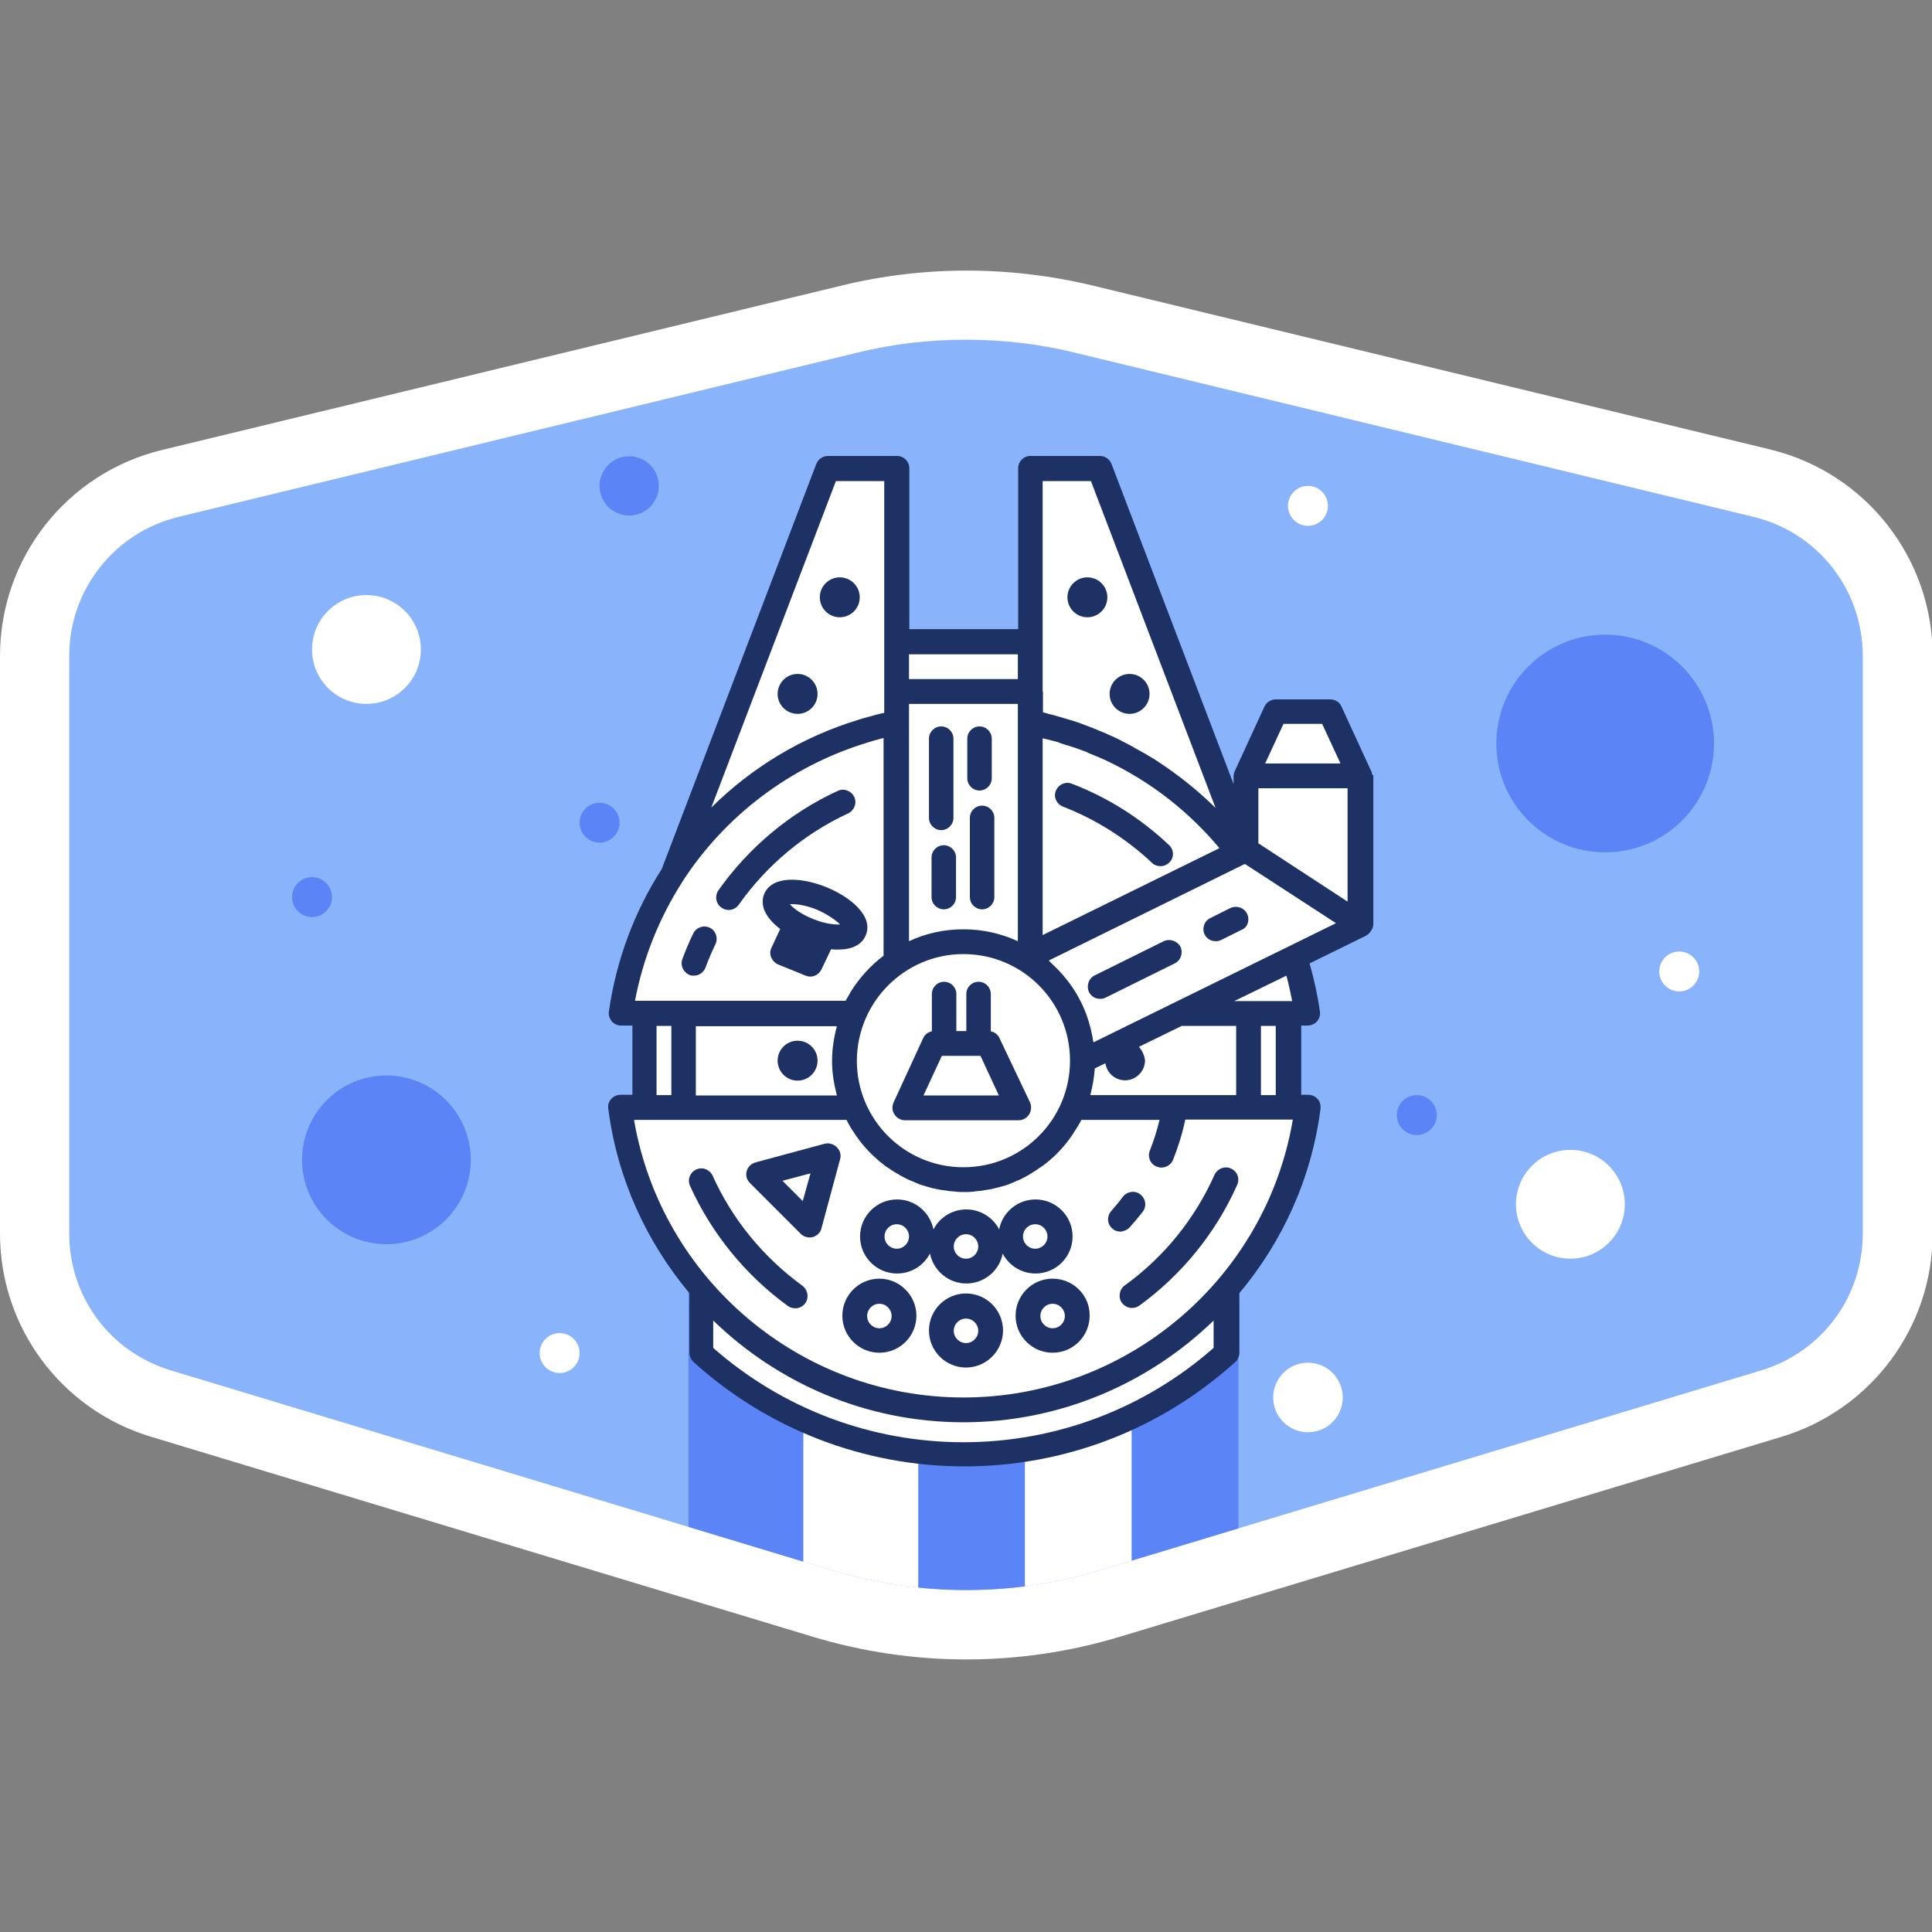 <svg version="1.1" id="el_BISf9OYp5" xmlns="http://www.w3.org/2000/svg" xmlns:xlink="http://www.w3.org/1999/xlink" x="0px" y="0px" viewBox="0 0 600 600" style="enable-background:new 0 0 600 600;" xml:space="preserve"><rect x="0" y="0" width="600" height="600" fill="#808080" stroke="none"/><style>@-webkit-keyframes el_CBkljdmtQCp_Animation{70%{opacity: 1;}80%{opacity: 1;}86.67%{opacity: 0;}0%{opacity: 1;}100%{opacity: 0;}}@keyframes el_CBkljdmtQCp_Animation{70%{opacity: 1;}80%{opacity: 1;}86.67%{opacity: 0;}0%{opacity: 1;}100%{opacity: 0;}}@-webkit-keyframes el_CBkljdmtQCp_knAAiFdYq_Animation{70%{-webkit-transform: translate(0px, 0px);transform: translate(0px, 0px);}100%{-webkit-transform: translate(0px, -10px);transform: translate(0px, -10px);}0%{-webkit-transform: translate(0px, 0px);transform: translate(0px, 0px);}}@keyframes el_CBkljdmtQCp_knAAiFdYq_Animation{70%{-webkit-transform: translate(0px, 0px);transform: translate(0px, 0px);}100%{-webkit-transform: translate(0px, -10px);transform: translate(0px, -10px);}0%{-webkit-transform: translate(0px, 0px);transform: translate(0px, 0px);}}@-webkit-keyframes el_CBkljdmtQCp_YTzsymxwQ_Animation{70%{-webkit-transform: scale(1, 1);transform: scale(1, 1);}100%{-webkit-transform: scale(1, 1.3);transform: scale(1, 1.3);}0%{-webkit-transform: scale(1, 1);transform: scale(1, 1);}}@keyframes el_CBkljdmtQCp_YTzsymxwQ_Animation{70%{-webkit-transform: scale(1, 1);transform: scale(1, 1);}100%{-webkit-transform: scale(1, 1.3);transform: scale(1, 1.3);}0%{-webkit-transform: scale(1, 1);transform: scale(1, 1);}}@-webkit-keyframes el_E2mXHV8FuKd_Animation{70%{opacity: 1;}80%{opacity: 0.8;}100%{opacity: 0;}0%{opacity: 1;}}@keyframes el_E2mXHV8FuKd_Animation{70%{opacity: 1;}80%{opacity: 0.8;}100%{opacity: 0;}0%{opacity: 1;}}@-webkit-keyframes el_E2mXHV8FuKd_mwCvtDA7b_Animation{70%{-webkit-transform: translate(0px, 0px);transform: translate(0px, 0px);}100%{-webkit-transform: translate(0px, -120px);transform: translate(0px, -120px);}0%{-webkit-transform: translate(0px, 0px);transform: translate(0px, 0px);}}@keyframes el_E2mXHV8FuKd_mwCvtDA7b_Animation{70%{-webkit-transform: translate(0px, 0px);transform: translate(0px, 0px);}100%{-webkit-transform: translate(0px, -120px);transform: translate(0px, -120px);}0%{-webkit-transform: translate(0px, 0px);transform: translate(0px, 0px);}}#el_BISf9OYp5 *{-webkit-animation-duration: 1s;animation-duration: 1s;-webkit-animation-iteration-count: infinite;animation-iteration-count: infinite;-webkit-animation-timing-function: cubic-bezier(0, 0, 1, 1);animation-timing-function: cubic-bezier(0, 0, 1, 1);}#el_aIwm1HDWZJ{fill: #FFFFFF;}#el_lC_QRrGxf1{fill: #89B3FB;}#el_ZhTcpvX2xs{fill: #5B84F7;}#el_Lf4JM58Os4{fill: #FFFFFF;}#el_QVTVoSvwPc{fill: #5B84F7;}#el_2osyUAnP9n{fill: #5B84F7;}#el_doJvYvBl-u{fill: #FFFFFF;}#el_AFrQh69L3w{fill: #5B84F7;}#el_PmLBZu4FDX{fill: #FFFFFF;}#el_sXMGFIiu-S{fill: #FFFFFF;}#el_rUEvTOvOnB{fill: #FFFFFF;}#el_yHPcBpRkgl{fill: #FFFFFF;}#el_vAlCGVuE_q{fill: #5B84F7;}#el_j4ojN-TwMEz{fill: #5B84F7;}#el_k-ftjl60nyF{-webkit-clip-path: url(#SVGID_2_);clip-path: url(#SVGID_2_);fill: #5B84F7;}#el_3yUdlNejT6K{-webkit-clip-path: url(#SVGID_2_);clip-path: url(#SVGID_2_);fill: #FFFFFF;}#el_wjMU7bGApMI{-webkit-clip-path: url(#SVGID_2_);clip-path: url(#SVGID_2_);fill: #5B84F7;}#el_O7lWlNC_8cF{-webkit-clip-path: url(#SVGID_2_);clip-path: url(#SVGID_2_);fill: #5B84F7;}#el_sqHj26WeTUY{-webkit-clip-path: url(#SVGID_2_);clip-path: url(#SVGID_2_);fill: #FFFFFF;}#el_FAl6OeQYsP8{fill: #FFFFFF;}#el_fiYZh8xDurD{fill: #1E3165;}#el_NJ-kkFufwP_{fill: #1E3165;}#el_Ji-Ergpx6Zi{fill: #1E3165;}#el_-WiptuiZ9_i{fill: #1E3165;}#el_UuwCBVjGLUQ{fill: #1E3165;}#el_DsPtIDYuvro{fill: #1E3165;}#el_9Qp92dTwfRn{fill: #1E3165;}#el_LrH62L6ObqJ{fill: #1E3165;}#el_8_FMMCTais2{fill: #1E3165;}#el_K_NOc2iBV9q{fill: #1E3165;}#el_p90IdcirogX{fill: #1E3165;}#el_canSJK7aCIa{fill: #1E3165;}#el_BEPo2CiNlKf{fill: #1E3165;}#el_ILsi-qJlGd9{fill: #1E3165;}#el_ms8KExMEFii{fill: #1E3165;}#el_FCppQassdiZ{fill: #1E3165;}#el_9yxPvZaqIAM{fill: #1E3165;}#el_NGn6nl82wDm{fill: #1E3165;}#el_JT7Qe3pHkPE{fill: #1E3165;}#el_l0JzDLUapsy{fill: #1E3165;}#el_QNYEIJImNOz{fill: #1E3165;}#el_zk_ZELNKZ4X{fill: #1E3165;}#el_DF1IBulKywF{fill: #1E3165;}#el_i68FZibAK7F{fill: #1E3165;}#el_mT5OSJZOLy4{fill: #1E3165;}#el_mT5OSJZOLy4_LbNYvVqXh{-webkit-transform-origin: 50% 50%;transform-origin: 50% 50%;transform-box: fill-box;}#el_E2mXHV8FuKd_mwCvtDA7b{-webkit-animation-name: el_E2mXHV8FuKd_mwCvtDA7b_Animation;animation-name: el_E2mXHV8FuKd_mwCvtDA7b_Animation;-webkit-transform-origin: 50% 50%;transform-origin: 50% 50%;transform-box: fill-box;-webkit-animation-timing-function: cubic-bezier(0.42, 0, 1, 1);animation-timing-function: cubic-bezier(0.42, 0, 1, 1);}#el_E2mXHV8FuKd{-webkit-animation-name: el_E2mXHV8FuKd_Animation;animation-name: el_E2mXHV8FuKd_Animation;}#el_CBkljdmtQCp_YTzsymxwQ{-webkit-animation-name: el_CBkljdmtQCp_YTzsymxwQ_Animation;animation-name: el_CBkljdmtQCp_YTzsymxwQ_Animation;-webkit-transform-origin: 50% 50%;transform-origin: 50% 50%;transform-box: fill-box;-webkit-animation-timing-function: cubic-bezier(0.42, 0, 1, 1);animation-timing-function: cubic-bezier(0.42, 0, 1, 1);}#el_CBkljdmtQCp_knAAiFdYq{-webkit-animation-name: el_CBkljdmtQCp_knAAiFdYq_Animation;animation-name: el_CBkljdmtQCp_knAAiFdYq_Animation;-webkit-transform-origin: 50% 50%;transform-origin: 50% 50%;transform-box: fill-box;-webkit-animation-timing-function: cubic-bezier(0.42, 0, 1, 1);animation-timing-function: cubic-bezier(0.42, 0, 1, 1);}#el_CBkljdmtQCp{-webkit-animation-name: el_CBkljdmtQCp_Animation;animation-name: el_CBkljdmtQCp_Animation;-webkit-animation-timing-function: cubic-bezier(0.42, 0, 1, 1);animation-timing-function: cubic-bezier(0.42, 0, 1, 1);}</style>

<g id="el_oFLJZrbL9P">
	<path d="M261.3,88.7l-210.8,51C20.8,146.8,0,173.3,0,203.7v179.4c0,29.1,19,54.7,46.9,63.1l205.5,62.1&#10;&#9;&#9;c31.1,9.4,64.3,9.4,95.4,0l205.5-62.1c27.8-8.4,46.9-34,46.9-63.1V203.7c0-30.4-20.8-56.9-50.4-64.1l-210.8-51&#10;&#9;&#9;C313.3,82.5,286.7,82.5,261.3,88.7z" id="el_aIwm1HDWZJ"/>
	<path d="M300,493.8c-14.1,0-28-2.1-41.5-6.1L53.1,425.6c-18.9-5.7-31.6-22.8-31.6-42.5V203.7c0-20.6,14-38.3,34-43.2&#10;&#9;&#9;l210.8-51c11-2.7,22.3-4,33.7-4s22.7,1.3,33.7,4l210.8,51c20,4.8,34,22.6,34,43.2v179.4c0,19.7-12.7,36.8-31.6,42.5l-205.5,62.1&#10;&#9;&#9;C328,491.8,314.1,493.8,300,493.8z" id="el_lC_QRrGxf1"/>
	<g id="el_oWGhNZmkoI">
		<circle cx="195.4" cy="150.9" r="9.2" id="el_ZhTcpvX2xs"/>
		<circle cx="406.2" cy="434" r="10.8" id="el_Lf4JM58Os4"/>
		<circle cx="96.9" cy="278.6" r="6.2" id="el_QVTVoSvwPc"/>
		<circle cx="186.2" cy="255.5" r="6.2" id="el_2osyUAnP9n"/>
		<circle cx="173.8" cy="420.2" r="6.2" id="el_doJvYvBl-u"/>
		<circle cx="440" cy="346.3" r="6.2" id="el_AFrQh69L3w"/>
		<circle cx="406.2" cy="157.1" r="6.2" id="el_PmLBZu4FDX"/>
		<circle cx="521.5" cy="301.7" r="6.2" id="el_sXMGFIiu-S"/>
		<circle cx="113.8" cy="201.7" r="16.9" id="el_rUEvTOvOnB"/>
		<circle cx="487.7" cy="374" r="16.9" id="el_yHPcBpRkgl"/>
		<circle cx="120" cy="360.2" r="26.2" id="el_vAlCGVuE_q"/>
		<circle cx="498.5" cy="230.9" r="33.8" id="el_j4ojN-TwMEz"/>
	</g>
	<g id="el_CBkljdmtQCp_knAAiFdYq" data-animator-group="true" data-animator-type="0"><g id="el_CBkljdmtQCp_YTzsymxwQ" data-animator-group="true" data-animator-type="2"><g id="el_CBkljdmtQCp">
		<defs>
			<path id="SVGID_1_" d="M300,493.8c-14.1,0-28-2.1-41.5-6.1L53.1,425.6c-18.9-5.7-31.6-22.8-31.6-42.5V203.7&#10;&#9;&#9;&#9;&#9;c0-20.6,14-38.3,34-43.2l210.8-51c11-2.7,22.3-4,33.7-4s22.7,1.3,33.7,4l210.8,51c20,4.8,34,22.6,34,43.2v179.4&#10;&#9;&#9;&#9;&#9;c0,19.7-12.7,36.8-31.6,42.5l-205.5,62.1C328,491.8,314.1,493.8,300,493.8z"/>
		</defs>
		<clipPath id="SVGID_2_">
			<use xlink:href="#SVGID_1_" style="overflow:visible;"/>
		</clipPath>
		<rect x="213.8" y="385.3" width="35.7" height="111.2" id="el_k-ftjl60nyF"/>
		<rect x="249.5" y="385.3" width="35.7" height="111.2" id="el_3yUdlNejT6K"/>
		<rect x="285.2" y="385.3" width="33.1" height="111.2" id="el_wjMU7bGApMI"/>
		<rect x="351.5" y="385.3" width="33.1" height="111.2" id="el_O7lWlNC_8cF"/>
		<rect x="318.3" y="385.3" width="33.1" height="111.2" id="el_sqHj26WeTUY"/>
	</g></g></g>
</g>
<g id="el_E2mXHV8FuKd_mwCvtDA7b" data-animator-group="true" data-animator-type="0"><g id="el_E2mXHV8FuKd">
	<path d="M299.2,450.9c-29.9,0-58.6-11-80.8-31v-19.8l-1.1-1.3c-13-15.5-21.3-34.1-24-54.1h7.4V314h-7.2&#10;&#9;&#9;c2.3-14.9,7.5-28.8,15.6-41.5l0.3-0.4l48-125.8h20.2v53.8h43.1v-53.8H341l37.8,98.9l8.9-1.6v-2.4l0.1-0.3l8.8-19.2h15.9l9,19.4&#10;&#9;&#9;v45.7l-20.6,10.1l1.1,3.7c1.3,4.5,2.3,9,3,13.4h-5.7v30.8h5.9c-2.7,19.9-11,38.6-24,54.1l-1.1,1.3v19.8&#10;&#9;&#9;C357.8,439.9,329.1,450.9,299.2,450.9z" id="el_FAl6OeQYsP8"/>
	<g id="el_Ym14nwPF59l">
		<circle cx="260.8" cy="185.5" r="6.2" id="el_fiYZh8xDurD"/>
		<circle cx="247.7" cy="215.5" r="6.2" id="el_NJ-kkFufwP_"/>
		<circle cx="337.7" cy="185.5" r="6.2" id="el_Ji-Ergpx6Zi"/>
		<circle cx="350.8" cy="215.5" r="6.2" id="el_-WiptuiZ9_i"/>
		<circle cx="247.7" cy="329.4" r="6.2" id="el_UuwCBVjGLUQ"/>
		<path d="M310.4,322.4c-0.5-1.1-1.5-1.9-2.7-2.1v-11.6c0-2.1-1.7-3.8-3.8-3.8c-2.1,0-3.8,1.7-3.8,3.8v11.5h-3.1v-11.5&#10;&#9;&#9;&#9;c0-2.1-1.7-3.8-3.8-3.8c-2.1,0-3.8,1.7-3.8,3.8v11.6c-1.2,0.2-2.2,1-2.7,2.1l-9.2,20c-0.5,1.2-0.5,2.6,0.3,3.7&#10;&#9;&#9;&#9;c0.7,1.1,1.9,1.8,3.2,1.8h35.4c1.3,0,2.5-0.7,3.2-1.8c0.7-1.1,0.8-2.5,0.3-3.7L310.4,322.4z M286.8,340.2l5.7-12.3h12l5.7,12.3&#10;&#9;&#9;&#9;H286.8z" id="el_DsPtIDYuvro"/>
		<path d="M333.1,384c0-6.4-5.2-11.5-11.5-11.5c-5.6,0-10.3,4-11.3,9.3c-1.9-3.7-5.8-6.2-10.2-6.2s-8.3,2.5-10.2,6.2&#10;&#9;&#9;&#9;c-1.1-5.3-5.7-9.3-11.3-9.3c-6.4,0-11.5,5.2-11.5,11.5c0,6.4,5.2,11.5,11.5,11.5c4.4,0,8.3-2.5,10.2-6.2c1.1,5.3,5.7,9.3,11.3,9.3&#10;&#9;&#9;&#9;s10.3-4,11.3-9.3c1.9,3.7,5.8,6.2,10.2,6.2C327.9,395.5,333.1,390.4,333.1,384z M278.5,387.8c-2.1,0-3.8-1.7-3.8-3.8&#10;&#9;&#9;&#9;s1.7-3.8,3.8-3.8c2.1,0,3.8,1.7,3.8,3.8S280.6,387.8,278.5,387.8z M300,390.9c-2.1,0-3.8-1.7-3.8-3.8c0-2.1,1.7-3.8,3.8-3.8&#10;&#9;&#9;&#9;c2.1,0,3.8,1.7,3.8,3.8C303.8,389.2,302.1,390.9,300,390.9z M317.7,384c0-2.1,1.7-3.8,3.8-3.8s3.8,1.7,3.8,3.8s-1.7,3.8-3.8,3.8&#10;&#9;&#9;&#9;S317.7,386.1,317.7,384z" id="el_9Qp92dTwfRn"/>
		<path d="M300,401.7c-6.4,0-11.5,5.2-11.5,11.5c0,6.4,5.2,11.5,11.5,11.5s11.5-5.2,11.5-11.5&#10;&#9;&#9;&#9;C311.5,406.9,306.4,401.7,300,401.7z M300,417.1c-2.1,0-3.8-1.7-3.8-3.8c0-2.1,1.7-3.8,3.8-3.8c2.1,0,3.8,1.7,3.8,3.8&#10;&#9;&#9;&#9;C303.8,415.4,302.1,417.1,300,417.1z" id="el_LrH62L6ObqJ"/>
		<path d="M273.1,397.1c-6.4,0-11.5,5.2-11.5,11.5c0,6.4,5.2,11.5,11.5,11.5c6.4,0,11.5-5.2,11.5-11.5&#10;&#9;&#9;&#9;C284.6,402.3,279.4,397.1,273.1,397.1z M273.1,412.5c-2.1,0-3.8-1.7-3.8-3.8s1.7-3.8,3.8-3.8c2.1,0,3.8,1.7,3.8,3.8&#10;&#9;&#9;&#9;S275.2,412.5,273.1,412.5z" id="el_8_FMMCTais2"/>
		<path d="M326.9,397.1c-6.4,0-11.5,5.2-11.5,11.5c0,6.4,5.2,11.5,11.5,11.5c6.4,0,11.5-5.2,11.5-11.5&#10;&#9;&#9;&#9;C338.5,402.3,333.3,397.1,326.9,397.1z M326.9,412.5c-2.1,0-3.8-1.7-3.8-3.8s1.7-3.8,3.8-3.8c2.1,0,3.8,1.7,3.8,3.8&#10;&#9;&#9;&#9;S329,412.5,326.9,412.5z" id="el_K_NOc2iBV9q"/>
		<path d="M249.2,399.3c-12.1-8.8-21.8-20.6-27.9-34.2c-0.9-1.9-3.1-2.8-5.1-1.9c-1.9,0.9-2.8,3.1-1.9,5.1&#10;&#9;&#9;&#9;c6.7,14.8,17.2,27.7,30.4,37.3c0.7,0.5,1.5,0.7,2.3,0.7c1.2,0,2.4-0.6,3.1-1.6C251.3,403,250.9,400.6,249.2,399.3z" id="el_p90IdcirogX"/>
		<path d="M382.3,362.9c-1.9-0.9-4.2,0-5.1,1.9c-6.1,13.7-15.7,25.6-27.9,34.4c-1.7,1.2-2.1,3.7-0.9,5.4&#10;&#9;&#9;&#9;c0.8,1,1.9,1.6,3.1,1.6c0.8,0,1.6-0.2,2.3-0.7c13.2-9.6,23.8-22.6,30.4-37.5C385.1,366.1,384.3,363.8,382.3,362.9z" id="el_canSJK7aCIa"/>
		<path d="M330.1,250.5c10.3,4,19.6,9.9,27.7,17.5c0.7,0.7,1.7,1,2.6,1c1,0,2-0.4,2.8-1.2c1.5-1.5,1.4-4-0.2-5.4&#10;&#9;&#9;&#9;c-8.8-8.3-18.9-14.7-30.1-19c-2-0.8-4.2,0.2-5,2.2C327.1,247.5,328.1,249.7,330.1,250.5z" id="el_BEPo2CiNlKf"/>
		<path d="M224.1,281.9c0.7,0.5,1.4,0.7,2.2,0.7c1.2,0,2.4-0.6,3.1-1.6c8.7-12.3,20.4-22.1,34-28.4&#10;&#9;&#9;&#9;c1.9-0.9,2.8-3.2,1.9-5.1c-0.9-1.9-3.2-2.8-5.1-1.9c-14.8,6.8-27.6,17.5-37.1,30.9C221.9,278.3,222.3,280.7,224.1,281.9z" id="el_ILsi-qJlGd9"/>
		<path d="M214.2,302.8c0.4,0.2,0.9,0.2,1.3,0.2c1.6,0,3-1,3.6-2.5c0.9-2.5,2-5,3.1-7.3c0.9-1.9,0.1-4.2-1.8-5.1&#10;&#9;&#9;&#9;c-1.9-0.9-4.2-0.1-5.1,1.8c-1.3,2.6-2.4,5.3-3.4,8C211.2,299.8,212.2,302,214.2,302.8z" id="el_ms8KExMEFii"/>
		<path d="M256.1,355.2l-21.5,5.8c-1.3,0.4-2.4,1.4-2.7,2.7c-0.4,1.3,0,2.7,1,3.7l15.8,15.8c0.7,0.7,1.7,1.1,2.7,1.1&#10;&#9;&#9;&#9;c0.3,0,0.7,0,1-0.1c1.3-0.4,2.4-1.4,2.7-2.7l5.8-21.5c0.4-1.3,0-2.7-1-3.7C258.8,355.2,257.4,354.9,256.1,355.2z M249.3,373&#10;&#9;&#9;&#9;l-6.3-6.3l8.7-2.3L249.3,373z" id="el_FCppQassdiZ"/>
		<path d="M387.3,283.8c-0.9-1.9-3.2-2.7-5.2-1.8l-6.2,3.1c-1.9,0.9-2.7,3.2-1.8,5.1c0.7,1.4,2,2.1,3.5,2.1&#10;&#9;&#9;&#9;c0.6,0,1.1-0.1,1.7-0.4l6.2-3.1C387.5,288.1,388.2,285.7,387.3,283.8z" id="el_9yxPvZaqIAM"/>
		<path d="M361.4,292.3l-21.4,10.6c-1.9,0.9-2.7,3.2-1.8,5.2c0.7,1.4,2,2.1,3.5,2.1c0.6,0,1.1-0.1,1.7-0.4l21.4-10.6&#10;&#9;&#9;&#9;c1.9-0.9,2.7-3.2,1.8-5.2C365.6,292.2,363.3,291.4,361.4,292.3z" id="el_NGn6nl82wDm"/>
		<path d="M350.8,381.2c1.4-1.6,2.8-3.2,4.1-4.9c1.3-1.7,0.9-4.1-0.8-5.4c-1.7-1.3-4.1-0.9-5.4,0.8&#10;&#9;&#9;&#9;c-1.1,1.5-2.4,3-3.6,4.4c-1.4,1.6-1.3,4,0.3,5.4c0.7,0.7,1.7,1,2.6,1C349,382.4,350,382,350.8,381.2z" id="el_JT7Qe3pHkPE"/>
		<path d="M237.3,277.7c-1.5,3.8,0.9,7.7,5,10.8l-2.7,5.8c-0.5,1-0.5,2.1-0.1,3c0.4,1,1.2,1.8,2.1,2.2l8.6,3.5&#10;&#9;&#9;&#9;c0.5,0.2,1,0.3,1.4,0.3c1.4,0,2.8-0.8,3.5-2.2l3-6.3c0.7,0.1,1.5,0.1,2.2,0.1c4,0,7.3-1.3,8.6-4.5c0,0,0,0,0,0&#10;&#9;&#9;&#9;c2.4-5.9-4.7-11.8-12.3-14.9C248.9,272.4,239.7,271.8,237.3,277.7z M260.9,287.1c-1.7,0.1-4.7-0.2-8.4-1.7&#10;&#9;&#9;&#9;c-3.7-1.5-6.1-3.3-7.2-4.6c1.7-0.1,4.7,0.2,8.4,1.7C257.3,284.1,259.7,285.9,260.9,287.1z" id="el_l0JzDLUapsy"/>
		<path d="M292.3,257.8c2.1,0,3.8-1.7,3.8-3.8v-24.6c0-2.1-1.7-3.8-3.8-3.8c-2.1,0-3.8,1.7-3.8,3.8V254&#10;&#9;&#9;&#9;C288.5,256.1,290.2,257.8,292.3,257.8z" id="el_QNYEIJImNOz"/>
		<path d="M293.1,262.5c-2.1,0-3.8,1.7-3.8,3.8v12.3c0,2.1,1.7,3.8,3.8,3.8c2.1,0,3.8-1.7,3.8-3.8v-12.3&#10;&#9;&#9;&#9;C296.9,264.2,295.2,262.5,293.1,262.5z" id="el_zk_ZELNKZ4X"/>
		<path d="M305,250.2c-2.1,0-3.8,1.7-3.8,3.8v24.6c0,2.1,1.7,3.8,3.8,3.8s3.8-1.7,3.8-3.8V254&#10;&#9;&#9;&#9;C308.8,251.9,307.1,250.2,305,250.2z" id="el_DF1IBulKywF"/>
		<path d="M304.2,245.5c2.1,0,3.8-1.7,3.8-3.8v-12.3c0-2.1-1.7-3.8-3.8-3.8s-3.8,1.7-3.8,3.8v12.3&#10;&#9;&#9;&#9;C300.4,243.8,302.1,245.5,304.2,245.5z" id="el_i68FZibAK7F"/>
	</g>
	<path d="M426.1,240.4c0-0.1,0-0.1,0-0.2c-0.1-0.3-0.1-0.6-0.3-0.8c0,0,0,0,0,0l-9.2-20c-0.6-1.4-2-2.2-3.5-2.2h-16.9&#10;&#9;&#9;c-1.5,0-2.9,0.9-3.5,2.2l-9.2,20c0,0,0,0,0,0c-0.1,0.3-0.2,0.6-0.3,0.8c0,0.1,0,0.1,0,0.2c0,0.2-0.1,0.4-0.1,0.5v2.6l-37.9-99.4&#10;&#9;&#9;c-0.6-1.5-2-2.5-3.6-2.5H320c-2.1,0-3.8,1.7-3.8,3.8v50h-33.8v-50c0-2.1-1.7-3.8-3.8-3.8h-21.5c-1.6,0-3,1-3.6,2.5l-48,125.8&#10;&#9;&#9;c-8.4,13.1-14.1,28.1-16.4,44.2c-0.2,1.1,0.2,2.2,0.9,3.1c0.7,0.8,1.8,1.3,2.9,1.3h3.5v21.5h-3.7c-1.1,0-2.2,0.5-2.9,1.3&#10;&#9;&#9;c-0.7,0.8-1.1,1.9-0.9,3c2.8,21.8,11.9,41.4,25.2,57.3v18.5c0,1.1,0.5,2.1,1.3,2.9c23.1,20.9,53,32.4,84.1,32.4&#10;&#9;&#9;c31.2,0,61-11.5,84.1-32.4c0.8-0.7,1.3-1.8,1.3-2.9v-18.5c13.3-15.9,22.4-35.5,25.2-57.3c0.1-1.1-0.2-2.2-0.9-3&#10;&#9;&#9;c-0.7-0.8-1.8-1.3-2.9-1.3h-2.2v-21.5h2c1.1,0,2.2-0.5,2.9-1.3c0.7-0.8,1.1-2,0.9-3.1c-0.7-5-1.8-10-3.2-14.9l17.5-8.6&#10;&#9;&#9;c0.7-0.4,1.3-1,1.7-1.7c0-0.1,0.1-0.2,0.1-0.2c0.1-0.1,0.1-0.3,0.2-0.4c0.2-0.4,0.3-0.9,0.3-1.4v-46.2&#10;&#9;&#9;C426.2,240.7,426.1,240.6,426.1,240.4z M398.6,224.8h12l5.7,12.3h-23.4L398.6,224.8z M323.8,214.8v-15.4v-50h15l38.7,101.5&#10;&#9;&#9;c-5.5-5.4-11.5-10.2-17.9-14.4c-0.1-0.1-0.2-0.1-0.3-0.2c-0.9-0.6-1.9-1.2-2.8-1.7c-0.3-0.2-0.6-0.4-1-0.6c-0.9-0.5-1.8-1-2.7-1.5&#10;&#9;&#9;c-0.3-0.2-0.7-0.4-1-0.6c-1.5-0.8-2.9-1.5-4.4-2.3c-0.6-0.3-1.3-0.6-1.9-0.9c-0.7-0.3-1.4-0.6-2-0.9c-0.7-0.3-1.5-0.6-2.2-0.9&#10;&#9;&#9;c-0.6-0.3-1.2-0.5-1.9-0.8c-1-0.4-1.9-0.7-2.9-1.1c-0.4-0.2-0.9-0.3-1.3-0.5c-1.4-0.5-2.8-0.9-4.2-1.3c-0.4-0.1-0.9-0.3-1.3-0.4&#10;&#9;&#9;c-1.1-0.3-2.1-0.6-3.2-0.9c-0.5-0.1-1-0.2-1.5-0.4c-0.4-0.1-0.8-0.2-1.1-0.3V214.8z M323.8,229.3&#10;&#9;&#9;C323.9,229.3,323.9,229.3,323.8,229.3c0.1,0,0.1,0,0.1,0c1.4,0.3,2.8,0.7,4.3,1.1c0.4,0.1,0.8,0.2,1.1,0.4c1.1,0.3,2.1,0.7,3.2,1&#10;&#9;&#9;c0.4,0.1,0.8,0.3,1.3,0.4c1,0.4,2,0.7,3,1.1c0.4,0.1,0.8,0.3,1.1,0.5c1.1,0.4,2.1,0.9,3.2,1.3c0.3,0.1,0.6,0.3,0.9,0.4&#10;&#9;&#9;c1.2,0.5,2.4,1.1,3.6,1.7c0.1,0.1,0.3,0.1,0.4,0.2c12.5,6.3,23.6,15.1,32.7,26l-54.9,27V229.3z M282.3,203.2h33.8v7.7h-33.8V203.2z&#10;&#9;&#9; M282.3,224.5v-5.9h33.8v5.9v67.8c-5.2-2.4-10.9-3.7-16.9-3.7s-11.8,1.3-16.9,3.7V224.5z M299.2,296.3c18.3,0,33.1,14.8,33.1,33.1&#10;&#9;&#9;c0,18.3-14.8,33.1-33.1,33.1s-33.1-14.8-33.1-33.1C266.2,311.1,281,296.3,299.2,296.3z M259.6,149.4h15v50v15.4v6.6&#10;&#9;&#9;c-0.2,0-0.4,0.1-0.6,0.1c-0.7,0.2-1.4,0.3-2,0.5c-0.6,0.2-1.2,0.3-1.8,0.5c-0.9,0.2-1.8,0.5-2.6,0.7c-0.3,0.1-0.6,0.2-0.9,0.3&#10;&#9;&#9;c-17.5,5.3-33.2,14.8-45.8,27.3L259.6,149.4z M211.7,274.2c0-0.1,0.1-0.1,0.1-0.2c13.3-20.7,33.7-36,57-43.2c0.1,0,0.2-0.1,0.3-0.1&#10;&#9;&#9;c1.5-0.5,3-0.9,4.5-1.3c0.1,0,0.3-0.1,0.4-0.1c0.1,0,0.3-0.1,0.4-0.1v67.6c-4.1,3.1-7.5,6.9-10.2,11.2c0,0.1-0.1,0.1-0.1,0.2&#10;&#9;&#9;c-0.3,0.5-0.5,0.9-0.8,1.4c-0.1,0.2-0.2,0.4-0.3,0.5c-0.1,0.2-0.3,0.5-0.4,0.7h-50.6H200h-2.8C199.7,297.6,204.7,285.2,211.7,274.2&#10;&#9;&#9;z M259.9,340.2h-43.8v-21.5h43.8c-0.9,3.4-1.5,7-1.5,10.8S259,336.7,259.9,340.2z M208.5,318.6v21.5h-4.6v-21.5H208.5z&#10;&#9;&#9; M376.9,418.6c-21.5,18.9-49,29.3-77.7,29.3c-28.7,0-56.2-10.4-77.7-29.3v-8.5c20.2,19.6,47.7,31.6,77.7,31.6&#10;&#9;&#9;c29.9,0,57.5-12,77.7-31.6V418.6z M299.2,434c-50.6,0-93.8-36.7-102.3-86.2h3.1h12.3h50.6c0.1,0.2,0.2,0.4,0.3,0.6&#10;&#9;&#9;c0.2,0.4,0.4,0.7,0.6,1.1c0.5,0.9,1,1.7,1.6,2.5c0,0.1,0.1,0.1,0.1,0.2c0.3,0.5,0.7,1,1,1.4c0.1,0.1,0.1,0.2,0.2,0.3&#10;&#9;&#9;c2.3,3.1,5.1,5.8,8.1,8.1c0,0,0,0,0,0c0.5,0.4,1,0.7,1.5,1c0.1,0.1,0.3,0.2,0.4,0.3c0.8,0.5,1.6,1,2.5,1.5c0.2,0.1,0.4,0.3,0.7,0.4&#10;&#9;&#9;c0.4,0.2,0.7,0.4,1.1,0.6c0.4,0.2,0.8,0.4,1.2,0.6c0.3,0.1,0.6,0.3,1,0.4c0.7,0.3,1.4,0.6,2.1,0.9c0.2,0.1,0.3,0.1,0.5,0.2&#10;&#9;&#9;c0.6,0.2,1.3,0.4,2,0.6c0.2,0.1,0.5,0.1,0.7,0.2c0.7,0.2,1.4,0.4,2.1,0.5c0.1,0,0.3,0.1,0.4,0.1c0.8,0.2,1.7,0.3,2.5,0.4&#10;&#9;&#9;c0.2,0,0.4,0,0.6,0.1c0.7,0.1,1.4,0.2,2,0.2c0.2,0,0.5,0,0.7,0.1c0.9,0.1,1.7,0.1,2.6,0.1s1.7,0,2.6-0.1c0.2,0,0.5,0,0.7-0.1&#10;&#9;&#9;c0.7-0.1,1.4-0.1,2-0.2c0.2,0,0.4,0,0.6-0.1c0.8-0.1,1.7-0.3,2.5-0.4c0.1,0,0.3-0.1,0.4-0.1c0.7-0.2,1.4-0.3,2.1-0.5&#10;&#9;&#9;c0.2-0.1,0.5-0.1,0.7-0.2c0.7-0.2,1.3-0.4,2-0.6c0.2-0.1,0.3-0.1,0.5-0.2c0.7-0.3,1.4-0.6,2.1-0.9c0.3-0.1,0.6-0.3,1-0.4&#10;&#9;&#9;c0.4-0.2,0.8-0.4,1.2-0.6c0.4-0.2,0.7-0.4,1.1-0.6c0.2-0.1,0.5-0.3,0.7-0.4c0.8-0.5,1.6-1,2.4-1.5c0.1-0.1,0.3-0.2,0.4-0.3&#10;&#9;&#9;c0.5-0.3,1-0.7,1.5-1c0,0,0,0,0,0c3.1-2.3,5.8-5,8.1-8.1c0.1-0.1,0.1-0.2,0.2-0.3c0.4-0.5,0.7-1,1-1.4c0-0.1,0.1-0.1,0.1-0.2&#10;&#9;&#9;c0.5-0.8,1.1-1.7,1.6-2.5c0.2-0.4,0.4-0.7,0.6-1.1c0.1-0.2,0.2-0.4,0.3-0.6h24.3c-0.8,3.3-1.8,6.5-3,9.5c-0.8,2,0.1,4.2,2.1,5&#10;&#9;&#9;c0.5,0.2,1,0.3,1.5,0.3c1.5,0,3-0.9,3.6-2.4c1.6-4,2.9-8.2,3.8-12.5h20H400h1.5C393.1,397.3,349.8,434,299.2,434z M353.7,325.1&#10;&#9;&#9;l13.3-6.5h16.9v21.5h-45.3c0.7-2.7,1.2-5.4,1.4-8.3l3.3-1.6c0.4,3,3,5.3,6.1,5.3c3.4,0,6.2-2.8,6.2-6.2&#10;&#9;&#9;C355.4,327.7,354.7,326.2,353.7,325.1z M387.7,310.9h-4.4l16.2-7.9c0.7,2.6,1.3,5.3,1.8,7.9H400H387.7z M396.2,318.6v21.5h-4.6&#10;&#9;&#9;v-21.5H396.2z M339.6,323.7c0-0.1,0-0.2-0.1-0.3c-0.1-0.9-0.3-1.8-0.5-2.7c-0.1-0.4-0.2-0.8-0.3-1.3c-0.2-0.7-0.4-1.5-0.6-2.2&#10;&#9;&#9;c-0.2-0.6-0.4-1.2-0.6-1.8c0-0.1-0.1-0.2-0.1-0.3c-2.2-6-5.9-11.4-10.7-15.8c-0.1-0.1-0.1-0.1-0.2-0.2c-0.3-0.3-0.5-0.5-0.8-0.8&#10;&#9;&#9;l60.9-30l0,0l28.3,18.4L339.6,323.7z M418.5,280l-27.7-18.1v-17.1h27.7V280z" id="el_mT5OSJZOLy4"/>
</g></g>
<script>(function(){var a=document.querySelector('#el_BISf9OYp5'),b=a.querySelectorAll('style'),c=function(d){b.forEach(function(f){var g=f.textContent;g&amp;&amp;(f.textContent=g.replace(/transform-box:[^;\r\n]*/gi,'transform-box: '+d))})};c('initial'),window.requestAnimationFrame(function(){return c('fill-box')})})();</script></svg>